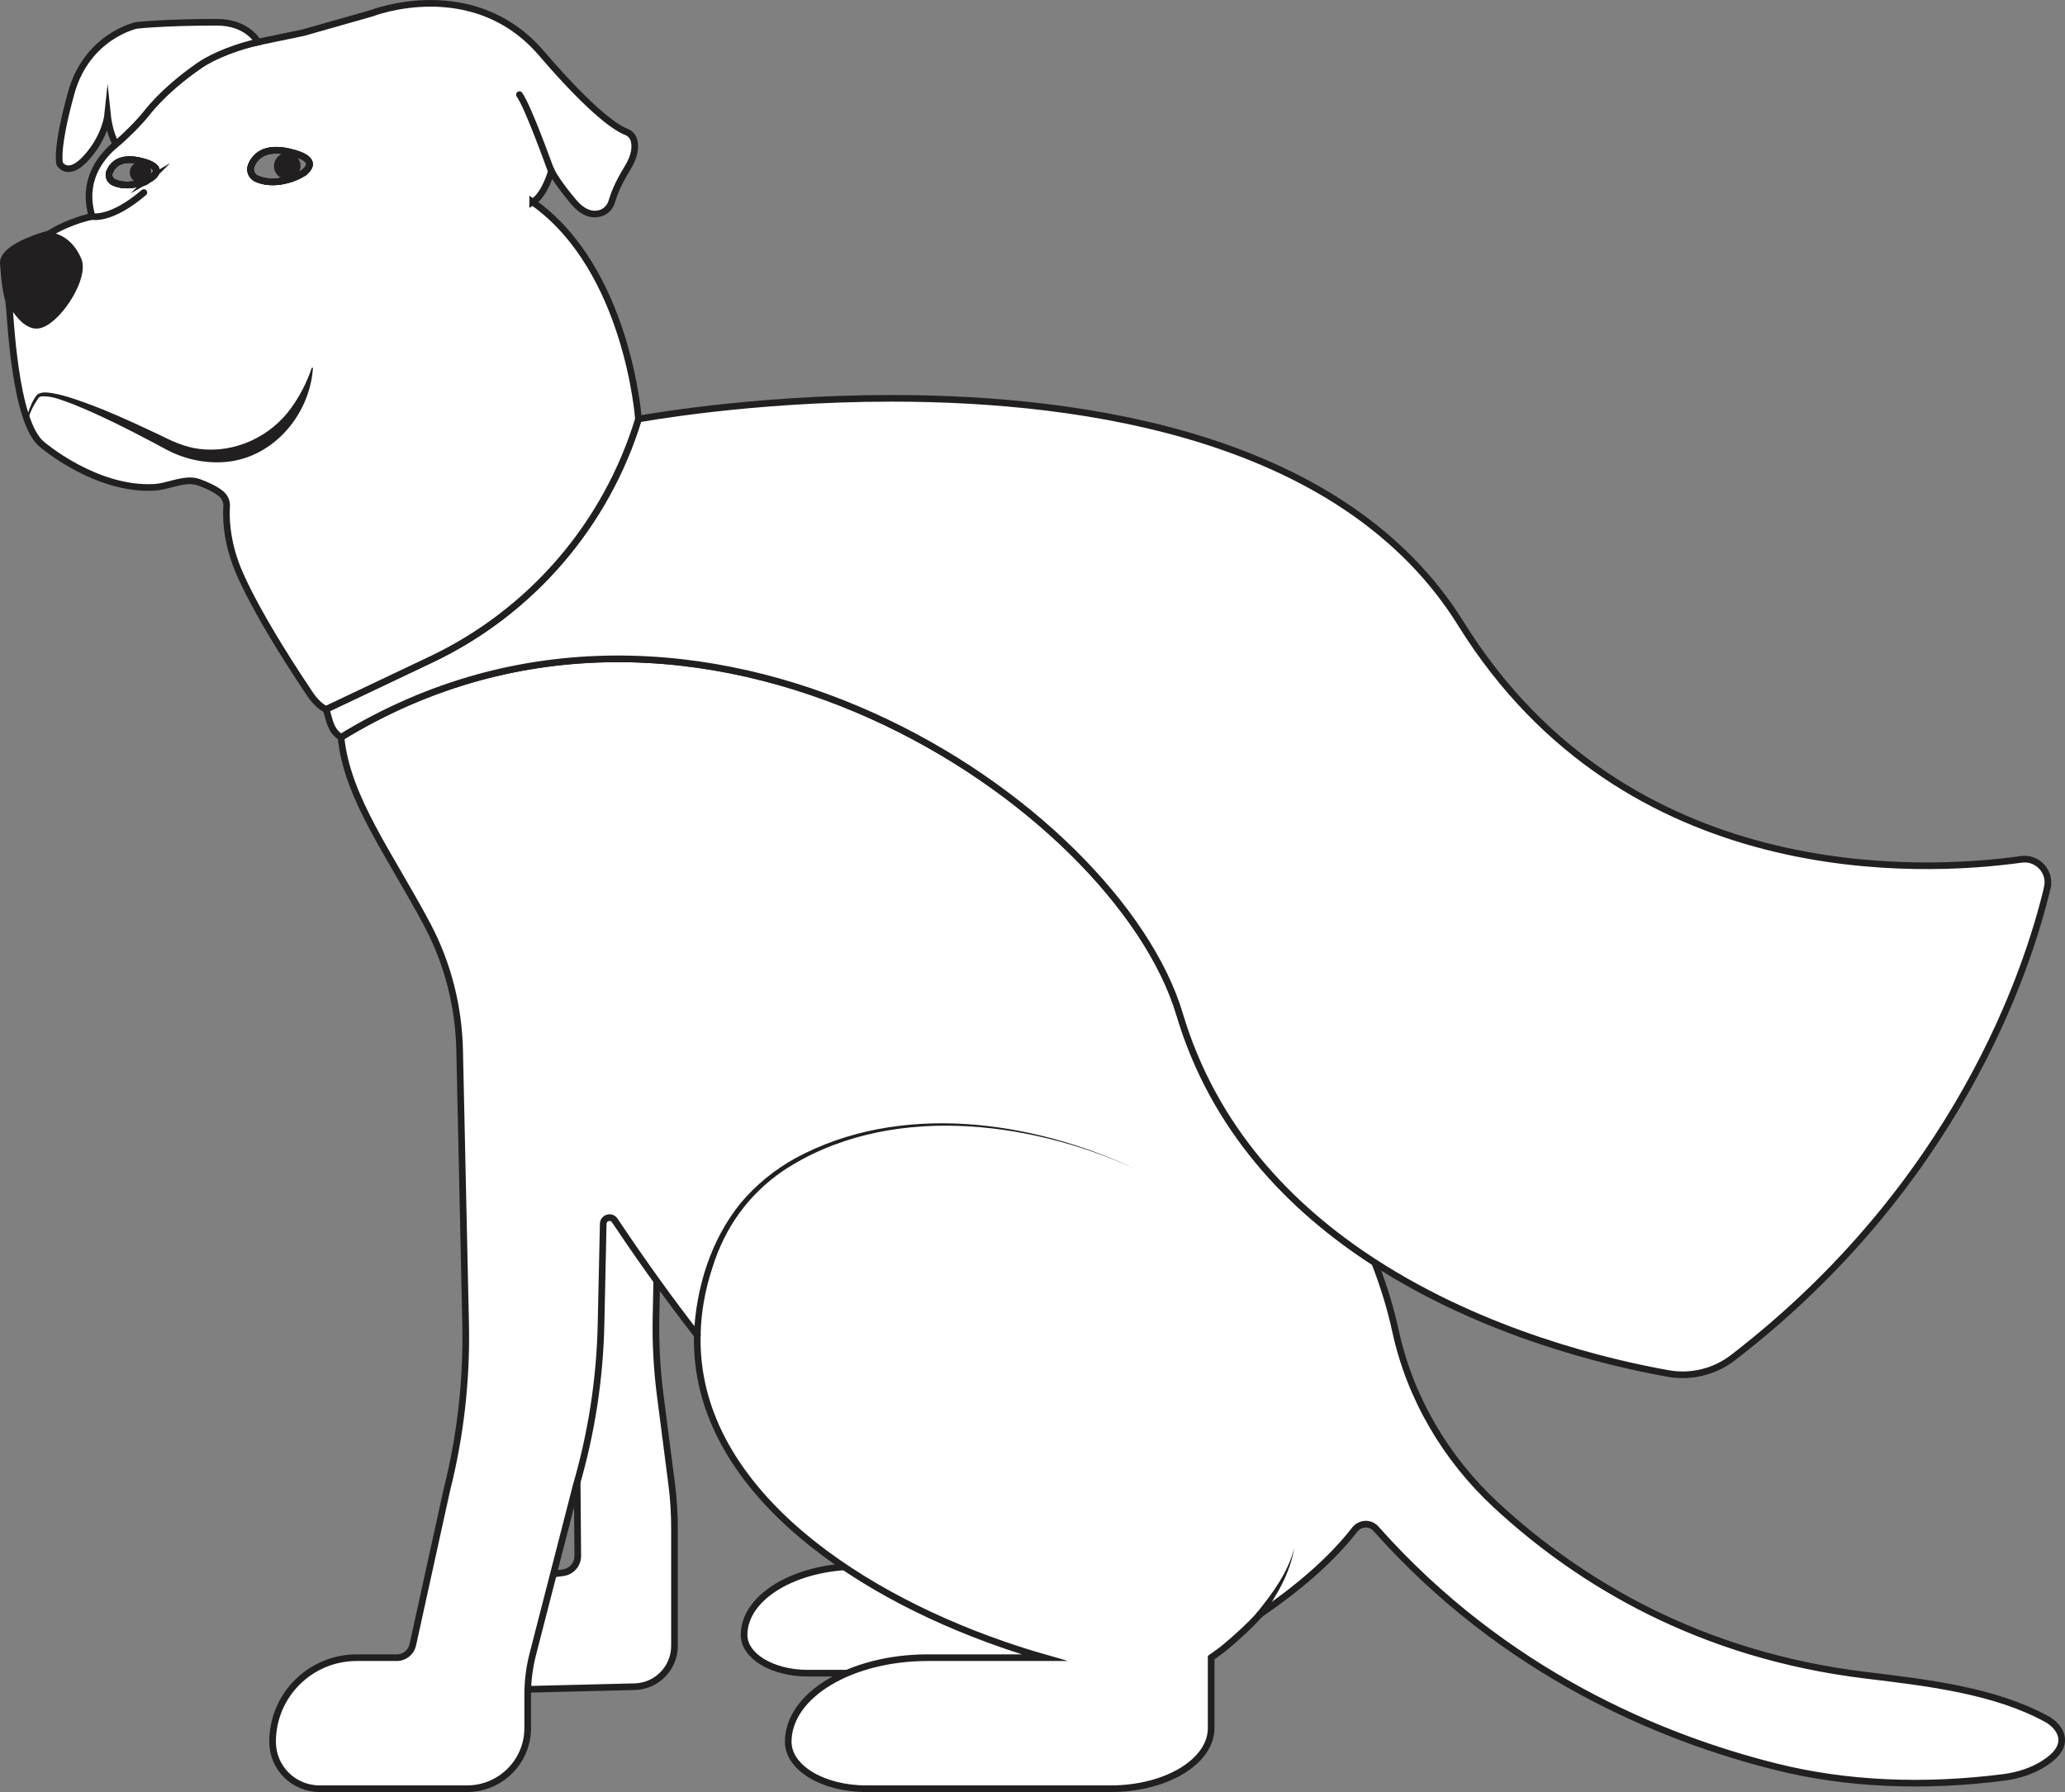<?xml version="1.0" encoding="UTF-8"?>
<svg id="Layer_2" xmlns="http://www.w3.org/2000/svg" viewBox="0 0 622.49 540.32">
  <rect x="0" y="0" width="622.49" height="540.32" fill="#808080" stroke="none"/>
  <defs>
    <style>
      .cls-1, .cls-2 {
        fill: #211f1f;
      }

      .cls-1, .cls-3, .cls-4, .cls-5, .cls-6 {
        stroke: #211f1f;
        stroke-miterlimit: 10;
        stroke-width: 2px;
      }

      .cls-3, .cls-4 {
        fill: none;
      }

      .cls-3, .cls-6 {
        stroke-linecap: round;
      }

      .cls-5, .cls-6 {
        fill: #ffffff;
      }
    </style>
  </defs>
  <g id="Layer_16">
    <path class="cls-6" d="M199.01,336.02l-1.26,61.07c-.16,7.85.26,15.7,1.26,23.48l3.47,26.96c.56,4.37.84,8.77.84,13.18v35.55c0,6.68-5.33,12.15-12.01,12.31l-41.98,1.03c-6.01.15-10.54-4.64-10.08-10.64.49-6.51.04-10.76,4.74-16.47,4.01-4.88,16.04-7.03,25.75-8.29,2.55-.33,4.45-2.52,4.43-5.09l-.51-61.91-.53-65.52"/>
  </g>
  <g id="Layer_12">
    <path class="cls-6" d="M328.17,472.29v17.32c0,8.22-11.05,14.88-24.67,14.88h-60.06c-5.28,0-10.06-1.29-13.55-3.37-3.46-2.09-5.59-4.97-5.59-8.16,0-11.42,15.33-20.66,34.28-20.66h28.66"/>
  </g>
  <g id="Layer_3">
    <path class="cls-6" d="M616.39,531.6c-3.73,2.4-8.04,3.76-12.43,4.33-24.19,3.07-47.41,2.09-68.7-3.25-34.16-8.55-81.59-27.91-120.48-71.74-1.73-1.95-4.77-1.79-6.38.26-7.17,9.19-16.88,17.5-28.64,25.58-2.77,3.23-7.29,7.22-9.73,9.29-1.05.91-2.14,1.76-3.28,2.55l-1.65,1.17v21.27c0,10.08-13.57,18.27-30.28,18.27h-73.72c-6.48,0-12.35-1.58-16.63-4.14-4.24-2.56-6.86-6.1-6.86-10.01,0-14.02,18.82-25.36,42.08-25.36h35.18c-4.19-1.2-8.42-2.53-12.63-4-46.85-16.25-93.05-48.65-92.04-93.2-8.06-10.38-16-21.4-23.75-32.95-.38-.57-.76-1.13-1.14-1.7-1.04-1.54-3.42-.82-3.47,1.02l-.66,30.3c-.35,16.45-2.87,32.78-7.48,48.59l-13.11,50.98c-1.01,3.94-1.52,7.99-1.52,12.06v10.14c0,10.08-8.18,18.27-18.27,18.27h-44.46c-3.91,0-7.45-1.58-10.03-4.14-2.56-2.56-4.14-6.1-4.14-10.01,0-14.02,11.36-25.36,25.38-25.36h12.09c2.3,0,4.29-1.6,4.79-3.85l10.27-46.72c4.13-16.38,6.03-33.24,5.66-50.13l-1.8-82.49c-.29-13.1-3.53-25.99-9.65-37.6-11.06-20.94-24.34-38.42-26.11-56.72,107.85-65.99,234.03,20.49,252.82,83.51,10.29,34.51,33.34,58.4,58.76,74.83,2.81,7.27,4.87,14.09,6.26,20.52,4.36,20.24,15.15,38.57,30.34,52.64,25.23,23.36,61.48,45.25,111.47,51.31,18.88,2.28,38.83,4.64,54.47,13.17,1.11.6,2.12,1.38,2.94,2.34,1.89,2.28,3.54,6.43-3.47,10.95Z"/>
    <path class="cls-2" d="M209.18,402.59c.6-14.23,5.05-28.7,14.09-39.84,4.59-5.49,10.24-10.07,16.49-13.53,31.49-17.07,71.22-11.47,102.55,3.25-32.46-14.87-75.31-20.02-106.37.63-10.36,7.14-17.42,17.03-21.15,29.02-2.2,6.63-3.49,13.56-3.59,20.52-.02,1.28-2.01,1.32-2-.04h0Z"/>
    <path class="cls-2" d="M378.94,486.2c4.76-5.91,9.33-12.07,11.25-19.54-.66,3.76-1.95,7.42-3.68,10.86-1.72,3.45-3.85,6.67-5.94,9.85-.3.46-.92.59-1.39.29-.49-.32-.6-1-.24-1.46h0Z"/>
    <path class="cls-6" d="M617.15,267.69c-5.9,24.76-27.07,89.5-94.7,141.63-5.56,4.3-12.69,6.06-19.61,4.81-18-3.2-55.25-11.97-88.47-33.47-25.43-16.43-48.48-40.32-58.77-74.83-18.79-63.02-144.97-149.51-252.82-83.52-3.21-2.07-3.4-5.11-4.47-8.44l31.58-14.99c30.14-14.29,52.85-40.62,62.57-72.52,0,0,33.3-6.26,76.34-6.26,59.14,0,136.71,11.83,171.6,67.97,49.78,80.1,139.28,75.18,168.95,71.04,4.88-.67,8.94,3.78,7.8,8.58Z"/>
  </g>
  <g id="Layer_4">
    <path class="cls-3" d="M57.93,144.99c28.62-.25,42.79-15.22,42.79-15.22"/>
  </g>
  <g id="Layer_2-2" data-name="Layer_2">
    <path class="cls-1" d="M16.73,93.57c-4.69,6.01-11.58,1.88-12.26,1.45-.04-.32-.06-.5-.06-.5-1.94-3.86-2.15-5.12-2.15-5.12l-.31-1.59c-.27-1.39-.47-2.8-.59-4.21l-.36-4.17c-.29-4.2,8.86-7.43,12.13-8.45h.01c.2-.03,2.43-.21,7.48,5.35,5.32,5.84,1.03,10.91-3.9,17.23Z"/>
    <path class="cls-5" d="M160.58,60.93c3.68-2.18,5.64-9.35,5.64-9.35.61,1.18,2.35,4.13,6.6,9.19,3.38,4.02,6.38,4.16,8.42,3.43,1.56-.56,2.72-1.87,3.18-3.45.54-1.88,1.82-5.36,4.74-10.08,2.44-3.96,2.43-6.76,1.91-8.49-.34-1.12-1.19-2.02-2.29-2.43-2.44-.92-9.58-5.06-25.52-23.64-20.7-24.12-51.22-12.12-51.22-12.12l-20.62,5.86-13.66,2.84c-5.49,1.15-13.07,3.88-17.68,7.07-4.96,3.44-11.22,8.44-15.94,14.41-2.3,2.91-6.33,6.89-9.17,9.27-5.19,4.36-10.27,11.5-7.21,21.82,0,0-6.63,1.25-13.01,5.25,0,0-.6.16-1.58.47.28-.04,7-.74,10.43,7.46,2.1,5.03-5.43,17.23-11.17,19.37-4.95,1.85-8.82-6.57-9.77-7.17.47,3.87,1.57,36.69,10.06,43.41,0,0,16.13,13.88,33.84,12.89,3.59-.2,7.74-2.21,11.35-1.96h.02c.65.05,1.28.17,1.9.39,2.39.86,4.84,1.97,6.66,3.38,1.23.95,1.94,2.43,1.83,3.98-.19,2.94-.13,9.03,2.45,16.4,0,0,3.21,11.18,22.85,40.41.89,1.32,2.98,3.74,4.69,4.32l31.58-14.99c30.14-14.29,52.85-40.62,62.57-72.52,0,0-3.18-45.17-31.88-65.43ZM45.18,53.9s-.19.11-.52.27c-.58.62-1.41,1-2.32,1-.05,0-.11,0-.16,0-2.1.64-5.03,1.06-7.82-.15-1.23-.53-1.83-1.94-1.33-3.18.84-2.05,3.07-4.67,8.97-3.36,9.22,2.05,3.18,5.43,3.18,5.43ZM90.88,52.5s-.99.59-2.56,1.18c-.01,0-.02.01-.02.01-.29.15-.6.25-.93.31-.01,0-.02.01-.03.01-2.63.83-6.38,1.42-9.95-.12-1.53-.67-2.28-2.43-1.65-3.97,1.04-2.56,3.82-5.82,11.18-4.18,11.49,2.55,3.96,6.76,3.96,6.76Z"/>
    <path class="cls-4" d="M45.18,53.9s-.19.11-.52.27c-.58.62-1.41,1-2.32,1-.05,0-.11,0-.16,0-2.1.64-5.03,1.06-7.82-.15-1.23-.53-1.83-1.94-1.33-3.18.84-2.05,3.07-4.67,8.97-3.36,9.22,2.05,3.18,5.43,3.18,5.43Z"/>
    <path class="cls-4" d="M90.88,52.5s-.99.59-2.56,1.18c-.01,0-.02.01-.02.01-.29.15-.6.25-.93.31-.01,0-.02.01-.03.01-2.63.83-6.38,1.42-9.95-.12-1.53-.67-2.28-2.43-1.65-3.97,1.04-2.56,3.82-5.82,11.18-4.18,11.49,2.55,3.96,6.76,3.96,6.76Z"/>
    <path class="cls-2" d="M90.6,50.07c0,1.59-.93,2.97-2.28,3.61-.01,0-.02.01-.02.01-.29.15-.6.25-.93.31-.01,0-.02.01-.03.01-.24.05-.49.07-.75.07-2.21,0-4-1.8-4-4.01s1.79-4,4-4,4.01,1.79,4.01,4Z"/>
  </g>
  <g id="Layer_10">
    <path class="cls-5" d="M77.76,12.69c-5.49,1.15-13.07,3.88-17.68,7.07-4.96,3.44-11.22,8.44-15.94,14.41-2.3,2.91-6.33,6.89-9.17,9.27-2-3.24-2.55-8.56-2.55-8.56,0,0-.67,6.3-6.31,12.6-5.63,6.3-8.11,1.91-8.11,1.91,0,0-1.34-4.01,3.44-21.29C26.21,10.81,41.11,7.66,41.11,7.66c0,0,8.01-.95,24.25-.95,9.35,0,12.4,5.98,12.4,5.98Z"/>
  </g>
  <g id="Layer_9">
    <path class="cls-3" d="M90.88,52.5s-.99.59-2.56,1.18c-.01,0-.02.01-.02.01-.29.1-.6.21-.93.31-.01,0-.02.01-.03.01-2.63.83-6.38,1.42-9.95-.12-1.53-.67-2.28-2.43-1.65-3.97,1.04-2.56,3.82-5.82,11.18-4.18,11.49,2.55,3.96,6.76,3.96,6.76Z"/>
    <path class="cls-2" d="M45.55,51.95c0,.86-.34,1.64-.89,2.22-.58.62-1.41,1-2.32,1-.05,0-.11,0-.16,0-1.71-.08-3.06-1.48-3.06-3.21s1.44-3.21,3.22-3.21,3.21,1.44,3.21,3.21Z"/>
    <path class="cls-3" d="M45.18,53.9s-.19.11-.52.27c-.52.26-1.38.66-2.48.99-2.1.64-5.03,1.06-7.82-.15-1.23-.53-1.83-1.94-1.33-3.18.84-2.05,3.07-4.67,8.97-3.36,9.22,2.05,3.18,5.43,3.18,5.43Z"/>
  </g>
  <g id="Layer_11">
    <path class="cls-3" d="M27.76,65.26s5.49,1.42,15.61-7.21"/>
  </g>
  <g id="Layer_7">
    <path class="cls-4" d="M166.22,51.58c-.2-.41-.28-.6-.28-.6"/>
    <path class="cls-3" d="M165.94,50.98s-6.72-18.78-9.36-22.45"/>
  </g>
  <g id="Layer_5">
    <path class="cls-4" d="M13.17,70.98h-.02"/>
    <path class="cls-2" d="M94.33,111.06c-1.01,14.45-12.61,27.75-27.58,28.31-6.07.28-12.09-1.27-17.31-4.2,0,0-3-1.61-3-1.61-8.02-4.23-16.12-8.36-24.54-11.74-3.03-1.06-6.33-2.61-9.53-2.28-.36.08-.56.19-.77.45-1.61,2.38-3.13,5.11-3.28,8.02.01.12-.09.22-.2.22-.11,0-.19-.09-.2-.19-.05-1.21.2-2.34.52-3.46.65-1.99,1.42-3.88,2.72-5.55,1.32-1.03,3.17-.66,4.58-.49,2.31.39,4.53,1.04,6.71,1.76,8.7,2.9,17.02,6.77,25.3,10.67,3.87,1.94,8.01,3.9,12.33,4.38,10.69,1.39,21.6-3.73,27.79-12.48,2.54-3.56,4.64-7.57,6.07-11.88.04-.23.43-.17.39.06h0Z"/>
  </g>
</svg>